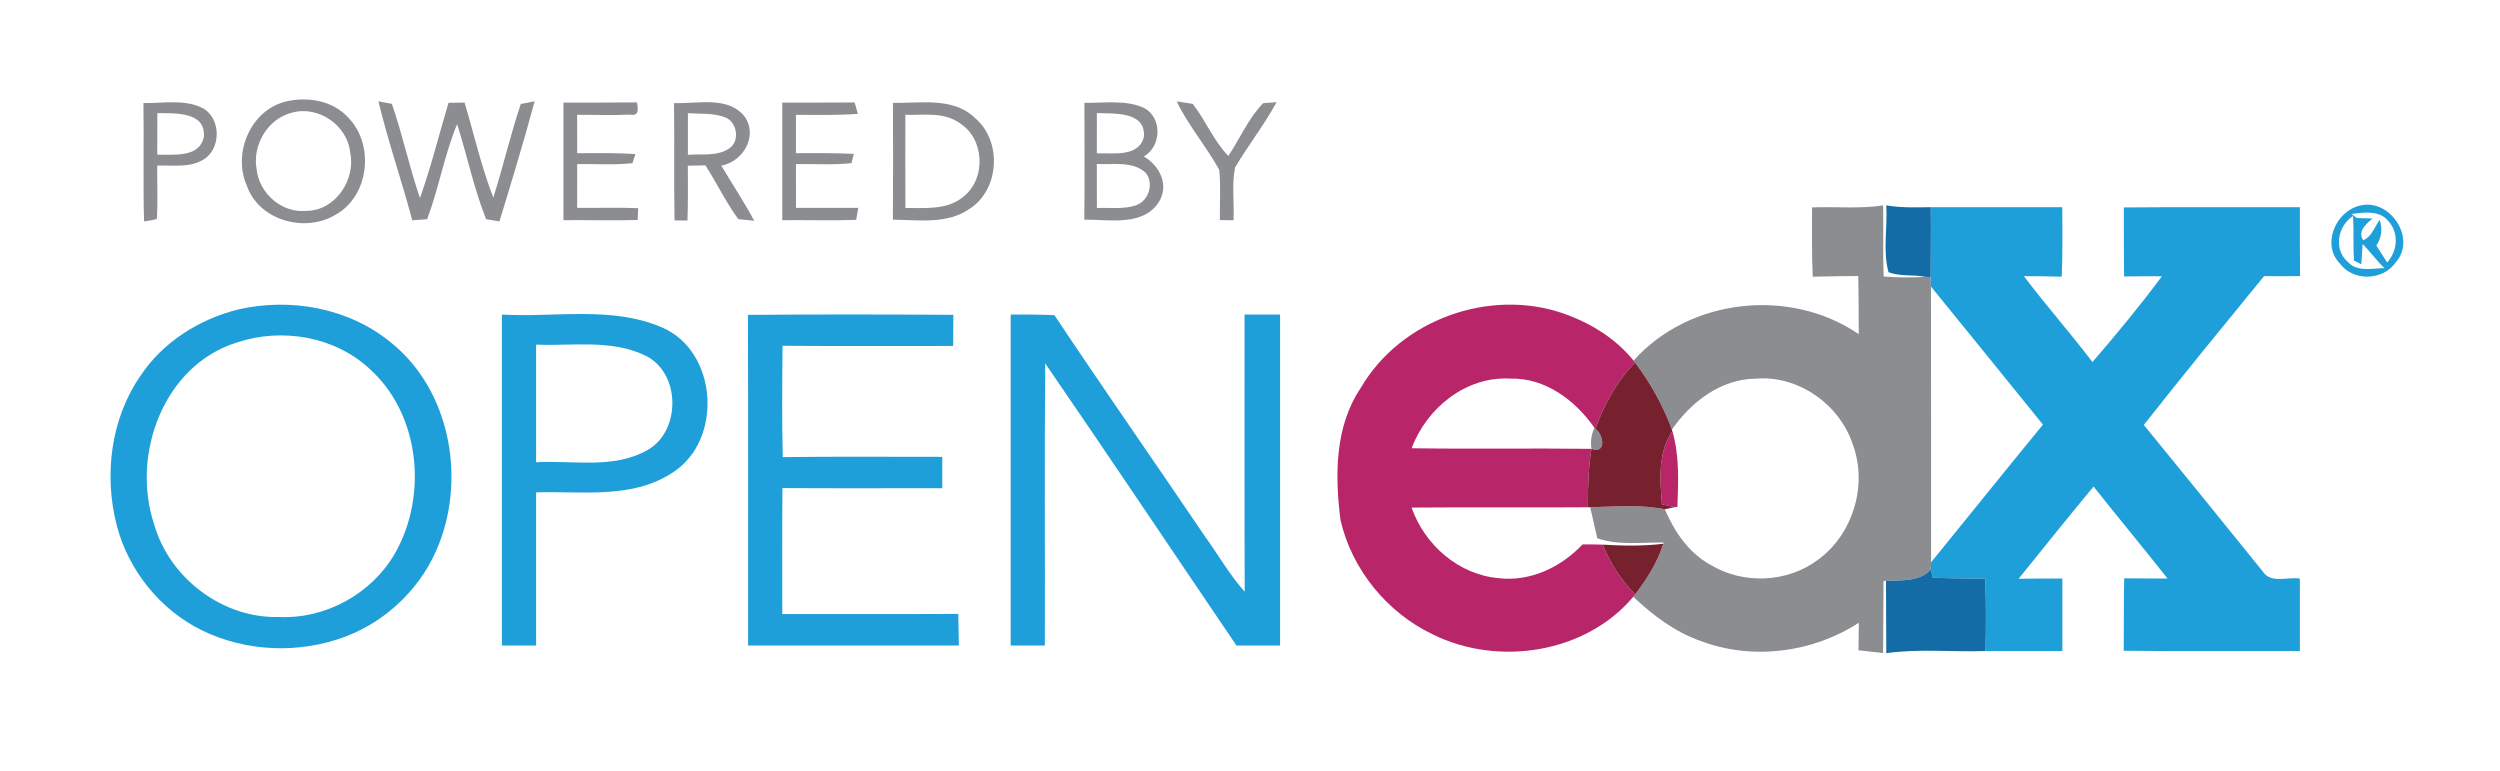 <?xml version="1.0" encoding="UTF-8" ?>
<!DOCTYPE svg PUBLIC "-//W3C//DTD SVG 1.1//EN" "http://www.w3.org/Graphics/SVG/1.1/DTD/svg11.dtd">
<svg width="457pt" height="141pt" viewBox="0 0 457 141" version="1.1" xmlns="http://www.w3.org/2000/svg">
<g id="#8b8d90ff">
<path fill="#8b8d90" opacity="1.00" d=" M 52.45 18.51 C 56.35 17.65 60.83 18.41 63.62 21.46 C 68.53 26.38 67.52 35.90 61.29 39.28 C 55.73 42.62 47.31 40.29 45.12 33.94 C 42.45 27.95 45.87 19.97 52.45 18.51 M 53.39 20.59 C 48.94 21.68 46.09 26.53 46.91 30.96 C 47.38 35.35 51.54 39.01 56.01 38.54 C 61.29 38.54 65.06 32.86 64.02 27.91 C 63.55 22.95 58.21 19.23 53.39 20.59 Z" />
<path fill="#8b8d90" opacity="1.00" d=" M 26.22 18.84 C 29.77 18.90 33.61 18.09 36.94 19.71 C 40.49 21.50 40.50 27.38 37.03 29.26 C 34.50 30.71 31.51 30.16 28.74 30.28 C 28.72 33.53 28.87 36.79 28.67 40.04 C 27.90 40.23 27.12 40.38 26.33 40.48 C 26.14 33.27 26.33 26.05 26.22 18.84 M 28.76 20.68 C 28.75 23.22 28.75 25.75 28.75 28.29 C 31.71 28.20 36.44 28.91 37.26 25.05 C 37.69 20.35 31.91 20.72 28.76 20.68 Z" />
<path fill="#8b8d90" opacity="1.00" d=" M 69.18 18.53 C 69.79 18.64 71.02 18.87 71.63 18.98 C 73.60 24.64 74.82 30.53 76.77 36.20 C 78.80 30.49 80.25 24.60 81.99 18.79 C 82.72 18.78 84.19 18.76 84.92 18.75 C 86.66 24.54 87.97 30.47 90.18 36.11 C 91.98 30.45 93.31 24.64 95.20 19.01 C 95.83 18.89 97.09 18.65 97.73 18.52 C 95.75 25.88 93.53 33.18 91.30 40.47 C 90.69 40.37 89.47 40.17 88.86 40.07 C 86.62 34.45 85.40 28.45 83.56 22.69 C 81.23 28.32 80.23 34.38 78.08 40.07 C 77.40 40.12 76.04 40.22 75.36 40.27 C 73.43 32.99 70.94 25.86 69.18 18.53 Z" />
<path fill="#8b8d90" opacity="1.00" d=" M 103.00 18.75 C 107.48 18.74 111.96 18.77 116.44 18.72 C 116.62 19.82 116.92 21.30 115.19 20.95 C 111.96 21.11 108.73 20.97 105.50 20.99 C 105.50 23.33 105.50 25.67 105.51 28.01 C 109.05 27.98 112.60 27.94 116.15 28.16 C 116.01 28.58 115.74 29.42 115.61 29.83 C 112.26 30.19 108.87 29.95 105.51 29.99 C 105.50 32.66 105.50 35.33 105.50 38.00 C 109.22 38.03 112.94 37.90 116.66 38.05 C 116.63 38.59 116.59 39.67 116.56 40.21 C 112.04 40.35 107.52 40.20 103.00 40.25 C 103.00 33.08 103.00 25.92 103.00 18.75 Z" />
<path fill="#8b8d90" opacity="1.00" d=" M 123.21 18.85 C 127.56 19.00 133.33 17.42 136.31 21.57 C 138.47 25.17 135.71 29.57 131.85 30.28 C 133.85 33.64 136.03 36.91 137.87 40.36 C 137.15 40.29 135.69 40.14 134.96 40.06 C 132.69 36.95 131.03 33.46 128.95 30.23 C 128.15 30.24 126.54 30.28 125.74 30.29 C 125.76 33.63 125.78 36.97 125.67 40.31 C 125.08 40.31 123.90 40.30 123.31 40.29 C 123.16 33.15 123.32 26.00 123.21 18.85 M 125.75 20.69 C 125.75 23.23 125.75 25.76 125.75 28.30 C 128.19 28.09 130.99 28.62 133.15 27.23 C 135.32 25.96 134.82 22.41 132.62 21.47 C 130.45 20.61 128.04 20.85 125.75 20.69 Z" />
<path fill="#8b8d90" opacity="1.00" d=" M 143.00 18.75 C 147.41 18.74 151.82 18.77 156.23 18.73 C 156.37 19.25 156.66 20.29 156.81 20.81 C 153.05 21.09 149.27 21.01 145.50 20.99 C 145.50 23.33 145.50 25.67 145.50 28.00 C 149.03 27.99 152.55 27.95 156.08 28.13 C 155.97 28.55 155.76 29.40 155.65 29.82 C 152.28 30.19 148.88 29.95 145.50 29.99 C 145.50 32.66 145.50 35.33 145.51 38.00 C 149.30 38.00 153.10 37.99 156.90 38.00 C 156.80 38.55 156.60 39.65 156.51 40.19 C 152.01 40.36 147.50 40.20 143.00 40.25 C 143.00 33.08 143.00 25.92 143.00 18.75 Z" />
<path fill="#8b8d90" opacity="1.00" d=" M 163.23 18.81 C 168.30 18.88 174.35 17.69 178.34 21.67 C 183.24 25.92 182.70 34.75 177.16 38.23 C 173.07 41.03 167.88 40.19 163.22 40.16 C 163.27 33.04 163.26 25.92 163.23 18.81 M 165.50 20.99 C 165.50 26.67 165.48 32.35 165.51 38.02 C 169.08 37.99 173.12 38.44 176.07 35.99 C 180.29 32.73 180.01 25.39 175.47 22.54 C 172.58 20.41 168.85 21.08 165.50 20.99 Z" />
<path fill="#8b8d90" opacity="1.00" d=" M 198.23 18.79 C 201.85 18.87 205.72 18.18 209.12 19.73 C 212.50 21.50 212.34 26.77 209.09 28.60 C 211.90 30.25 213.74 33.67 211.93 36.77 C 209.13 41.46 202.78 40.11 198.21 40.15 C 198.28 33.03 198.25 25.91 198.23 18.79 M 200.51 20.67 C 200.50 23.12 200.50 25.58 200.50 28.03 C 203.42 27.93 208.20 28.81 209.11 24.98 C 209.43 20.31 203.65 20.80 200.51 20.67 M 200.50 29.97 C 200.50 32.65 200.50 35.34 200.51 38.03 C 202.88 37.92 205.37 38.30 207.66 37.53 C 210.01 36.72 211.03 33.45 209.37 31.53 C 206.95 29.39 203.45 30.15 200.50 29.97 Z" />
<path fill="#8b8d90" opacity="1.00" d=" M 215.10 18.54 C 215.83 18.65 217.30 18.87 218.03 18.98 C 220.40 22.02 221.83 25.72 224.54 28.51 C 226.68 25.32 228.21 21.60 230.91 18.86 C 231.52 18.81 232.74 18.72 233.35 18.68 C 231.11 22.83 228.17 26.55 225.78 30.60 C 225.13 33.74 225.65 37.05 225.49 40.26 C 224.87 40.25 223.61 40.23 222.99 40.23 C 222.96 37.17 223.17 34.10 222.88 31.05 C 220.51 26.74 217.24 22.98 215.10 18.54 Z" />
<path fill="#8b8d90" opacity="1.00" d=" M 331.24 37.91 C 335.57 37.74 339.93 38.20 344.24 37.55 C 344.31 41.88 344.18 46.21 344.33 50.55 C 346.87 50.75 349.42 50.76 351.96 50.61 L 352.93 50.66 C 352.95 51.09 352.97 51.95 352.98 52.38 C 353.02 69.18 352.99 85.99 353.00 102.79 C 352.99 103.12 352.97 103.76 352.96 104.09 C 350.85 106.40 347.59 106.03 344.76 106.19 L 344.31 106.21 C 344.28 110.60 344.27 114.99 344.23 119.38 C 343.10 119.25 340.86 119.00 339.73 118.87 C 339.75 117.19 339.77 115.51 339.80 113.83 C 331.33 119.34 320.32 120.75 310.84 117.16 C 306.16 115.51 302.13 112.48 298.57 109.09 L 298.90 108.66 C 301.05 105.84 302.99 102.82 304.04 99.40 L 304.12 99.17 C 300.07 99.13 295.89 99.73 291.98 98.40 C 291.56 96.50 291.11 94.61 290.69 92.72 C 295.24 92.62 299.83 92.18 304.33 93.10 C 306.08 97.17 308.67 101.05 312.64 103.23 C 318.62 106.86 326.70 106.55 332.30 102.34 C 338.71 97.71 341.44 88.72 338.71 81.30 C 336.31 73.94 328.74 68.55 320.94 69.22 C 314.55 69.28 309.13 73.48 305.62 78.53 C 304.00 74.14 301.71 70.01 298.89 66.28 L 298.61 65.92 C 308.80 54.51 327.20 52.48 339.78 61.08 C 339.75 57.54 339.77 53.99 339.69 50.45 C 336.92 50.49 334.14 50.50 331.37 50.58 C 331.16 46.36 331.26 42.14 331.24 37.91 Z" />
<path fill="#8b8d90" opacity="1.00" d=" M 291.46 78.19 L 291.62 78.38 C 293.17 79.41 293.69 83.06 290.92 82.05 C 290.71 80.72 290.89 79.44 291.46 78.19 Z" />
</g>
<g id="#1f9fd9ff">
<path fill="#1f9fd9" opacity="1.00" d=" M 431.42 37.58 C 436.87 36.20 441.83 43.61 437.95 47.94 C 435.66 51.32 430.17 51.49 427.74 48.18 C 424.31 44.70 426.97 38.58 431.42 37.58 M 429.86 39.13 L 430.83 39.85 L 433.69 39.95 C 432.55 40.94 430.92 42.22 431.99 43.92 C 433.59 43.28 434.04 41.45 435.02 40.19 C 435.55 41.88 435.34 43.44 434.40 44.89 C 435.05 45.93 435.70 46.96 436.37 47.99 C 438.29 45.90 438.56 42.54 436.58 40.40 C 434.97 38.41 432.07 38.80 429.86 39.13 M 429.19 47.88 C 430.88 49.78 433.66 49.04 435.88 49.01 C 434.43 47.64 433.28 46.01 431.89 44.60 C 431.83 45.52 431.71 47.38 431.65 48.31 C 431.31 48.14 430.64 47.79 430.30 47.62 C 430.14 44.91 430.29 42.19 430.14 39.48 C 427.34 41.28 426.51 45.61 429.19 47.88 Z" />
<path fill="#1f9fd9" opacity="1.00" d=" M 352.94 37.87 C 360.96 37.89 368.98 37.87 376.99 37.88 C 376.99 42.11 377.07 46.35 376.89 50.58 C 374.58 50.51 372.27 50.49 369.97 50.48 C 374.00 55.83 378.45 60.85 382.50 66.18 C 386.89 61.10 391.18 55.91 395.19 50.51 C 392.88 50.48 390.59 50.50 388.29 50.54 C 388.22 46.33 388.25 42.12 388.24 37.92 C 398.97 37.82 409.69 37.90 420.42 37.88 C 420.42 42.07 420.41 46.27 420.45 50.47 C 418.25 50.49 416.06 50.50 413.87 50.48 C 406.49 59.51 399.09 68.52 391.89 77.68 C 399.18 86.58 406.41 95.53 413.65 104.48 C 415.11 106.75 418.22 105.39 420.42 105.77 C 420.43 110.19 420.42 114.60 420.42 119.01 C 409.69 118.99 398.95 119.07 388.22 118.96 C 388.27 114.55 388.20 110.13 388.30 105.72 C 390.94 105.75 393.58 105.76 396.23 105.76 C 391.77 100.11 387.17 94.57 382.70 88.94 C 378.08 94.51 373.55 100.17 369.00 105.80 C 371.66 105.75 374.33 105.74 377.00 105.75 C 377.00 110.17 377.00 114.59 377.00 119.01 C 372.31 119.02 367.63 119.01 362.94 119.01 C 363.06 114.61 363.06 110.21 362.91 105.81 C 359.71 105.73 356.50 105.75 353.30 105.60 C 353.22 105.22 353.04 104.47 352.96 104.09 C 352.97 103.76 352.99 103.12 353.00 102.79 C 359.83 94.42 366.59 85.98 373.45 77.62 C 366.65 69.18 359.80 60.80 352.98 52.38 C 352.97 51.95 352.95 51.09 352.93 50.66 C 352.92 46.40 353.02 42.13 352.94 37.87 Z" />
<path fill="#1f9fd9" opacity="1.00" d=" M 43.46 56.59 C 53.04 54.36 63.72 56.27 71.41 62.57 C 82.09 71.10 85.13 86.85 80.29 99.33 C 77.34 107.07 70.95 113.41 63.20 116.35 C 54.78 119.54 45.03 119.19 36.92 115.23 C 29.27 111.47 23.47 104.27 21.34 96.03 C 18.98 86.85 20.23 76.54 25.70 68.67 C 29.76 62.54 36.39 58.37 43.46 56.59 M 43.41 62.57 C 29.86 66.72 23.88 83.21 28.22 95.98 C 31.06 105.78 40.80 113.09 51.05 112.79 C 59.52 113.17 67.94 108.54 72.18 101.19 C 78.24 90.63 76.80 75.69 67.53 67.40 C 61.17 61.49 51.55 59.89 43.41 62.57 Z" />
<path fill="#1f9fd9" opacity="1.00" d=" M 136.72 57.56 C 149.24 57.45 161.76 57.47 174.27 57.55 C 174.26 59.45 174.25 61.34 174.24 63.24 C 163.84 63.24 153.44 63.29 143.05 63.21 C 142.99 69.99 142.92 76.78 143.09 83.56 C 152.81 83.43 162.53 83.52 172.25 83.51 C 172.25 85.42 172.25 87.33 172.25 89.24 C 162.51 89.24 152.77 89.28 143.03 89.22 C 142.96 96.90 143.01 104.57 143.00 112.25 C 153.72 112.23 164.45 112.29 175.17 112.22 C 175.22 114.14 175.24 116.07 175.28 118.00 C 162.44 118.00 149.60 118.00 136.75 118.00 C 136.73 97.85 136.79 77.71 136.72 57.56 Z" />
<path fill="#1f9fd9" opacity="1.00" d=" M 91.75 57.50 C 101.47 58.08 111.80 55.87 121.02 59.86 C 131.16 64.19 132.22 80.28 123.14 86.26 C 115.76 91.30 106.41 89.75 98.00 90.00 C 98.00 99.33 98.00 108.67 98.00 118.00 C 95.92 118.00 93.83 118.00 91.75 118.00 C 91.75 97.83 91.75 77.67 91.75 57.50 M 98.00 63.00 C 98.00 70.17 98.00 77.33 98.00 84.50 C 104.76 84.11 112.15 85.79 118.33 82.29 C 124.59 78.79 124.43 68.00 117.86 64.95 C 111.67 62.01 104.61 63.27 98.00 63.00 Z" />
<path fill="#1f9fd9" opacity="1.00" d=" M 184.75 57.50 C 187.41 57.48 190.08 57.49 192.75 57.61 C 201.76 71.15 211.08 84.48 220.20 97.95 C 222.66 101.35 224.72 105.03 227.53 108.16 C 227.47 91.28 227.51 74.39 227.50 57.50 C 229.67 57.50 231.83 57.50 234.00 57.50 C 234.00 77.67 234.00 97.83 234.00 118.00 C 231.34 118.00 228.68 118.00 226.03 118.01 C 214.36 100.82 202.83 83.54 191.06 66.43 C 190.92 83.62 191.04 100.81 191.00 118.00 C 188.92 118.00 186.83 118.00 184.75 118.00 C 184.75 97.83 184.76 77.67 184.75 57.50 Z" />
</g>
<g id="#136ca5fe">
<path fill="#136ca5" opacity="1.00" d=" M 345.22 49.76 C 344.15 45.86 345.06 41.58 344.81 37.54 C 347.50 38.00 350.23 37.92 352.94 37.87 C 353.02 42.13 352.92 46.40 352.93 50.66 L 351.96 50.61 C 349.74 50.16 347.34 50.58 345.22 49.76 Z" />
<path fill="#136ca5" opacity="1.00" d=" M 344.76 106.19 C 347.59 106.03 350.85 106.40 352.96 104.09 C 353.04 104.47 353.22 105.22 353.30 105.60 C 356.50 105.75 359.71 105.73 362.91 105.81 C 363.06 110.21 363.06 114.61 362.94 119.01 C 356.90 119.22 350.81 118.55 344.81 119.40 C 344.78 114.99 344.76 110.59 344.76 106.19 Z" />
</g>
<g id="#b82669ff">
<path fill="#b82669" opacity="1.00" d=" M 248.76 70.89 C 255.99 58.47 272.26 52.59 285.80 57.31 C 290.70 59.02 295.33 61.84 298.61 65.92 L 298.89 66.28 C 295.52 69.68 293.28 73.93 291.62 78.38 L 291.46 78.19 C 287.94 73.16 282.45 69.03 276.05 69.21 C 267.97 68.76 260.79 74.59 258.05 81.94 C 269.00 82.10 279.96 81.91 290.92 82.05 C 290.34 85.58 290.25 89.16 290.27 92.73 C 279.53 92.81 268.78 92.69 258.04 92.79 C 260.43 99.63 266.64 105.05 273.96 105.69 C 279.75 106.37 285.38 103.67 289.29 99.52 C 290.52 99.51 291.74 99.52 292.97 99.56 C 294.34 102.95 296.34 106.04 298.90 108.66 L 298.57 109.09 C 289.85 119.44 273.89 121.88 261.96 115.99 C 253.57 112.02 247.11 104.10 245.04 95.05 C 244.01 86.90 243.98 77.96 248.76 70.89 Z" />
<path fill="#b82669" opacity="1.00" d=" M 303.81 92.19 C 303.44 87.67 303.04 82.76 305.71 78.81 C 307.02 83.30 306.80 88.03 306.63 92.66 L 306.12 92.71 C 305.54 92.58 304.39 92.32 303.81 92.19 Z" />
</g>
<g id="#77202efe">
<path fill="#77202e" opacity="1.00" d=" M 291.62 78.38 C 293.28 73.93 295.52 69.68 298.89 66.28 C 301.71 70.01 304.00 74.14 305.62 78.53 L 305.71 78.81 C 303.04 82.76 303.44 87.67 303.81 92.19 C 304.39 92.32 305.54 92.58 306.12 92.71 C 305.67 92.80 304.77 93.00 304.33 93.10 C 299.83 92.18 295.24 92.62 290.69 92.72 L 290.27 92.73 C 290.25 89.16 290.34 85.58 290.92 82.05 C 293.69 83.06 293.17 79.41 291.62 78.38 Z" />
<path fill="#77202e" opacity="1.00" d=" M 292.97 99.56 C 296.66 99.78 300.36 99.85 304.04 99.40 C 302.99 102.82 301.05 105.84 298.90 108.66 C 296.34 106.04 294.34 102.95 292.97 99.56 Z" />
</g>
</svg>
